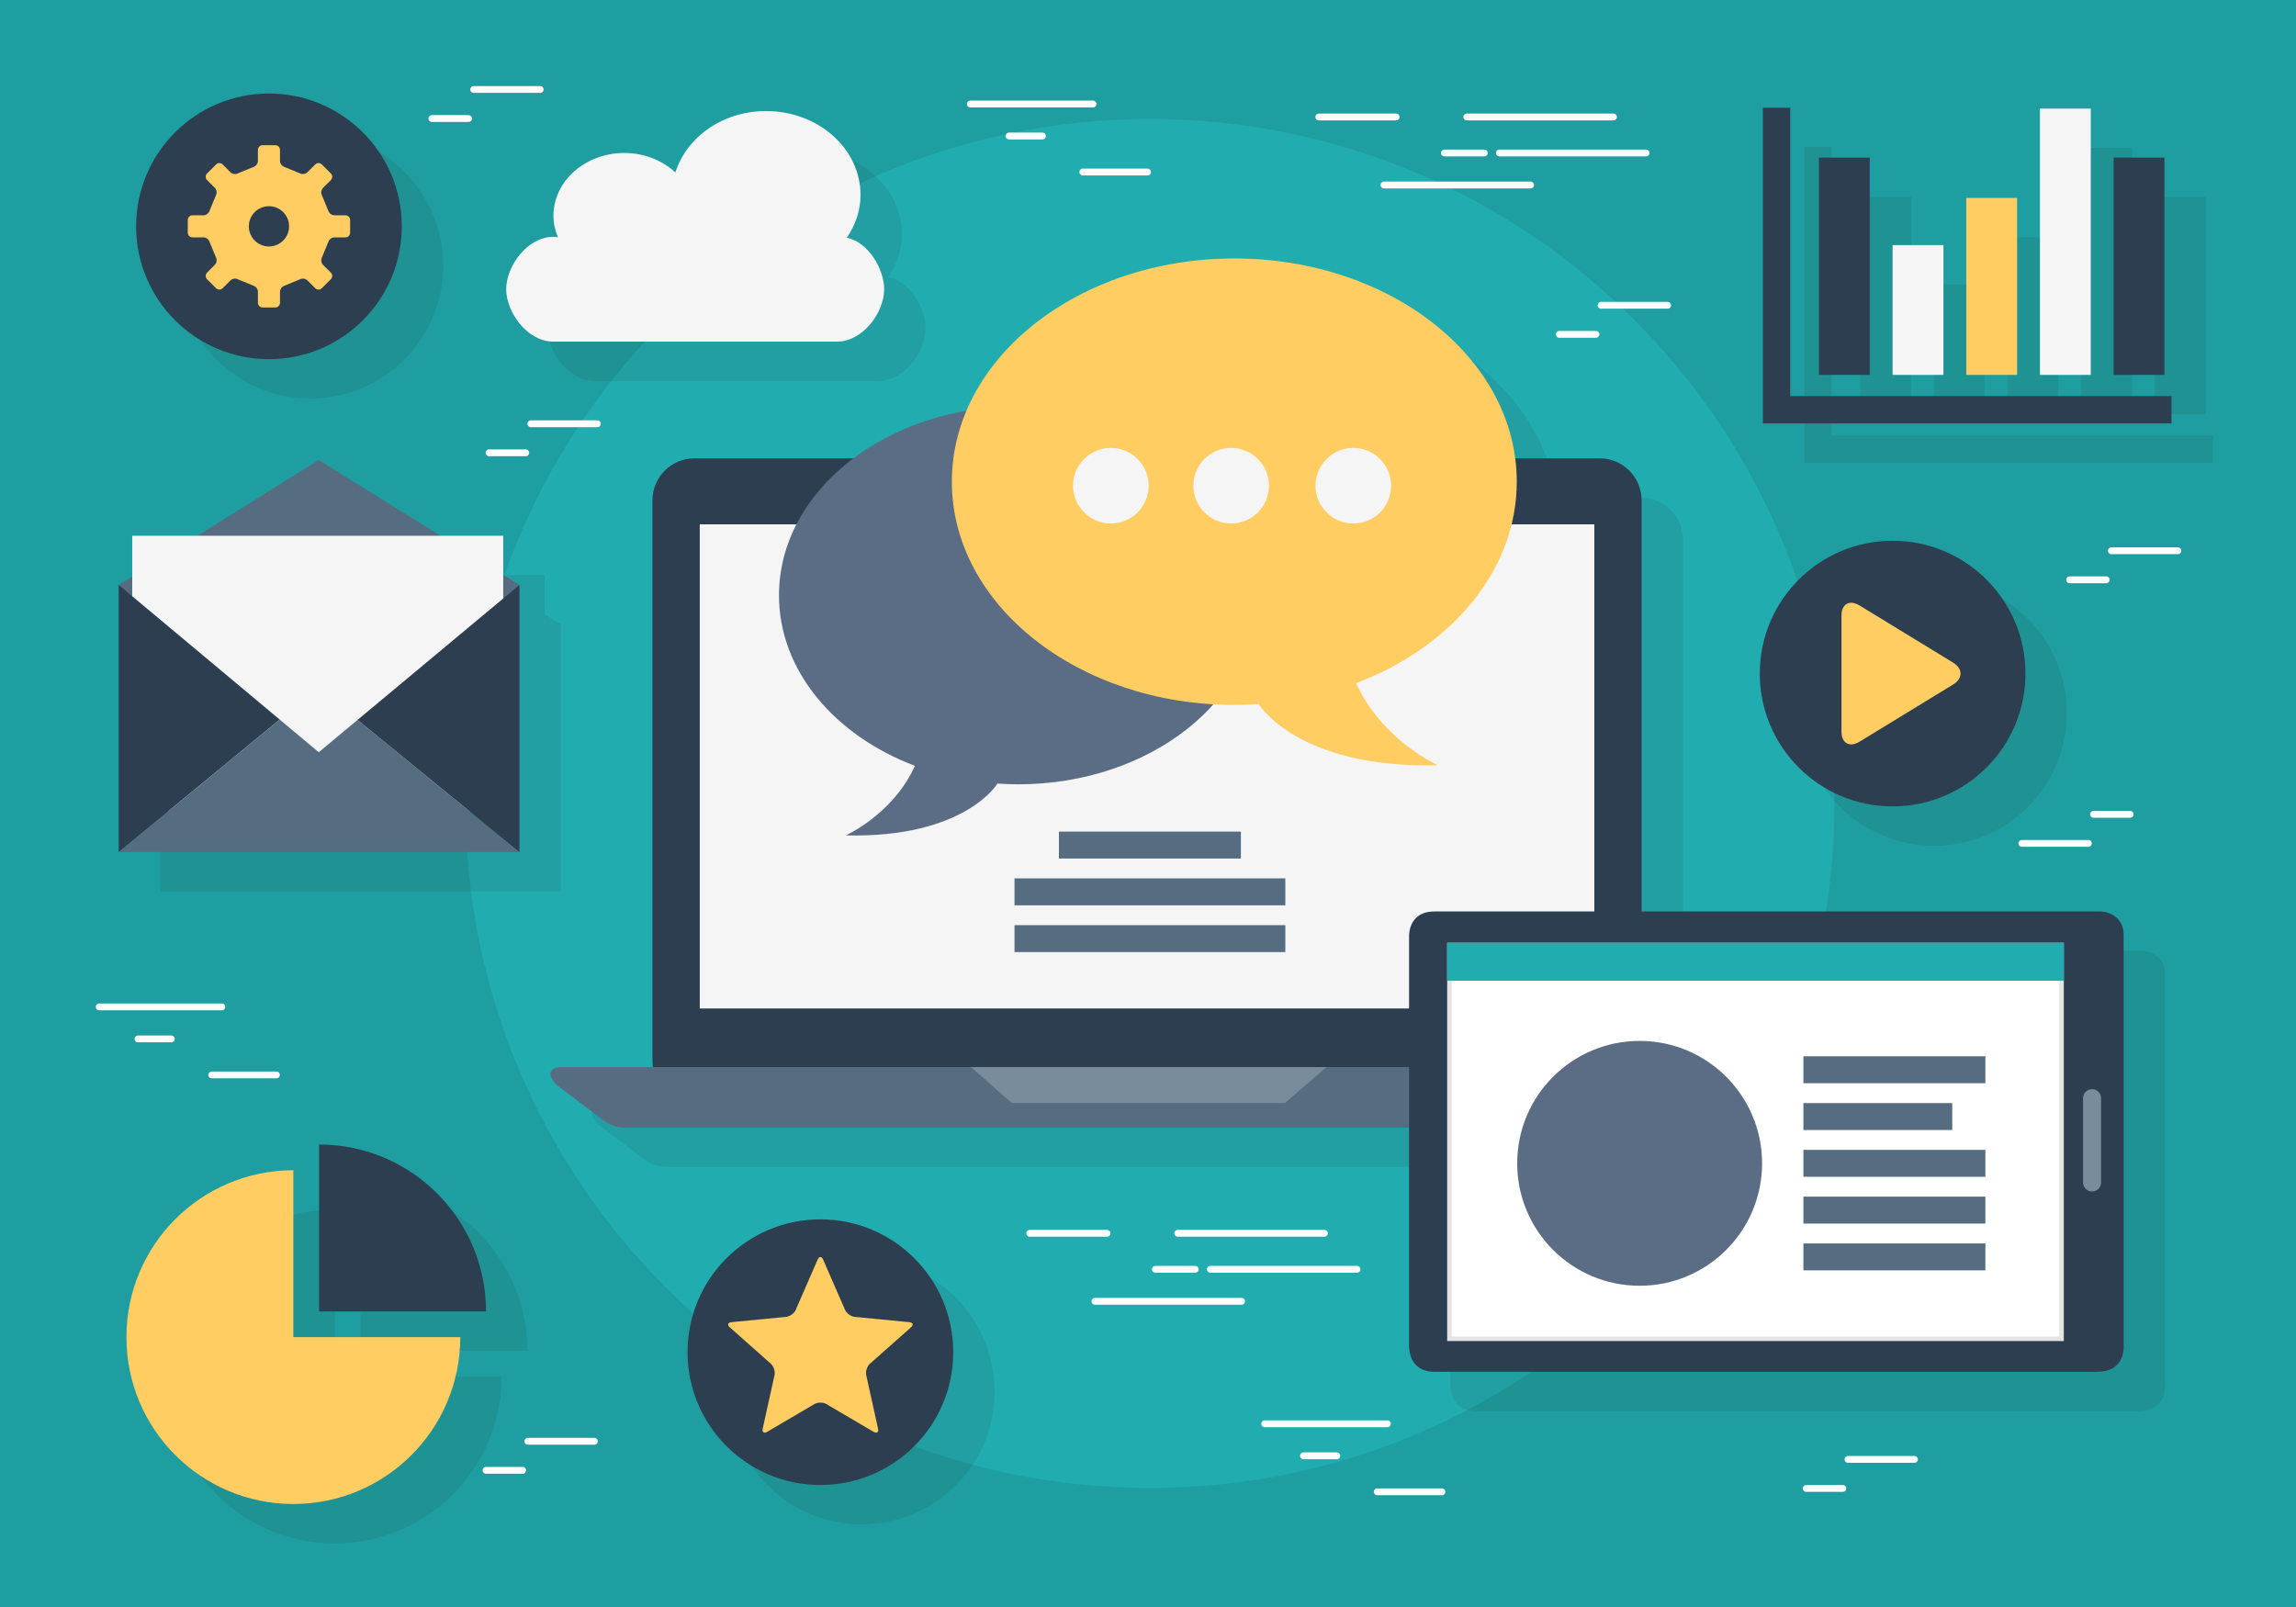 <?xml version="1.0" encoding="utf-8"?>
<!-- Generator: Adobe Illustrator 16.0.0, SVG Export Plug-In . SVG Version: 6.00 Build 0)  -->
<!DOCTYPE svg PUBLIC "-//W3C//DTD SVG 1.1//EN" "http://www.w3.org/Graphics/SVG/1.1/DTD/svg11.dtd">
<svg version="1.1" id="Layer_1" xmlns="http://www.w3.org/2000/svg" xmlns:xlink="http://www.w3.org/1999/xlink" x="0px" y="0px"
	 width="335.986px" height="235.19px" viewBox="0 0 335.986 235.19" enable-background="new 0 0 335.986 235.19"
	 xml:space="preserve">
<rect x="0" y="0" width="335.986" height="235.19" fill="#333333" stroke="none"/>
<g>
	<g>
		<rect fill="#1F9EA1" width="335.986" height="235.189"/>
	</g>
</g>
<path fill="#21ADB0" d="M268.439,117.595c0,55.325-44.85,100.169-100.17,100.169c-55.315,0-100.165-44.844-100.165-100.169
	c0-55.326,44.85-100.17,100.165-100.17C223.59,17.425,268.439,62.269,268.439,117.595z"/>
<g opacity="0.1">
	<path fill="#1D1D1B" d="M48.987,201.451v-24.424c-13.493,0-24.43,10.934-24.43,24.424h-0.001c0,13.488,10.939,24.422,24.431,24.422
		h0h0c13.493,0,24.427-10.934,24.427-24.422H48.987L48.987,201.451z"/>
	<path fill="#1D1D1B" d="M52.752,173.262v24.426h24.429C77.181,184.195,66.242,173.262,52.752,173.262z"/>
	<rect x="315.354" y="28.825" fill="#1D1D1B" width="7.438" height="31.802"/>
	<rect x="304.574" y="21.655" fill="#1D1D1B" width="7.438" height="38.972"/>
	<rect x="293.793" y="34.721" fill="#1D1D1B" width="7.439" height="25.906"/>
	<rect x="283.014" y="41.627" fill="#1D1D1B" width="7.439" height="19"/>
	<rect x="272.234" y="28.825" fill="#1D1D1B" width="7.438" height="31.802"/>
	<polygon fill="#1D1D1B" points="268.033,63.725 268.033,21.53 264.033,21.53 264.033,67.725 323.828,67.725 323.828,63.725 	"/>
	<polygon fill="#1D1D1B" points="79.701,84.169 70.507,84.169 52.706,73.079 34.96,84.169 25.411,84.169 25.411,90.137 
		23.435,91.371 23.435,92.729 23.435,130.461 82.069,130.461 82.069,92.729 82.069,91.371 79.701,89.896 	"/>
	<path fill="#1D1D1B" d="M316.824,142.658c0-3.506-3.447-3.506-3.447-3.506s-38.477,0-67.094,0V78.963
		c0-3.369-2.748-6.122-6.117-6.122h-12.375c-2.162-16.438-19.742-29.254-41.107-29.254c-18.239,0-33.706,9.338-39.194,22.292
		c-6.33,1.102-12.014,3.556-16.547,6.962h-23.285c-3.367,0-6.12,2.753-6.12,6.122v82.105c0,0.293,0.028,0.578,0.068,0.861H88.123
		c-0.842,0-1.529,0.436-1.529,0.967c0,0.535,0.549,1.385,1.222,1.889l6.734,5.078c0.672,0.508,1.912,0.92,2.753,0.92h114.953v31.793
		c0,0-0.287,3.947,3.732,3.947c4.023,0,92.217,0,96.957,0c4.289,0,3.879-3.947,3.879-3.947S316.824,146.166,316.824,142.658z"/>
	<path fill="#1D1D1B" d="M128.529,55.755c3.82,0,6.916-4.281,6.916-7.67c0-2.943-2.342-6.934-5.469-7.527
		c1.251-1.843,2.009-3.972,2.009-6.271c0-6.777-6.19-12.275-13.827-12.275c-6.349,0-11.637,3.816-13.267,8.987
		c-1.884-1.75-4.53-2.852-7.473-2.852c-5.73,0-10.373,4.127-10.373,9.2c0,1.106,0.257,2.152,0.656,3.134
		c-0.219-0.017-0.433-0.064-0.656-0.064c-3.818,0-6.911,4.285-6.911,7.669c0,3.389,3.093,7.67,6.911,7.67H128.529z"/>
	<circle fill="#1D1D1B" cx="126.11" cy="203.651" r="19.438"/>
	<circle fill="#1D1D1B" cx="45.417" cy="38.882" r="19.439"/>
	<circle fill="#1D1D1B" cx="283.016" cy="104.339" r="19.439"/>
</g>
<g>
	<path fill="#FFCD61" d="M42.929,195.693V171.27c-13.493,0-24.43,10.934-24.43,24.424h-0.001c0,13.488,10.939,24.422,24.431,24.422
		l0,0h0h0l0,0c13.493,0,24.427-10.934,24.427-24.422H42.929L42.929,195.693z"/>
	<path fill="#2D3E50" d="M46.693,167.504v24.426h24.429C71.122,178.438,60.184,167.504,46.693,167.504z"/>
</g>
<rect x="309.295" y="23.067" fill="#2D3E50" width="7.438" height="31.802"/>
<rect x="298.516" y="15.897" fill="#F5F5F5" width="7.438" height="38.972"/>
<rect x="287.734" y="28.963" fill="#FFCD61" width="7.439" height="25.906"/>
<rect x="276.955" y="35.869" fill="#F5F5F5" width="7.439" height="19"/>
<rect x="266.176" y="23.067" fill="#2D3E50" width="7.438" height="31.802"/>
<g>
	<polygon fill="#2D3E50" points="317.77,61.967 257.975,61.967 257.975,15.772 261.975,15.772 261.975,57.967 317.77,57.967 	"/>
</g>
<g>
	<path fill="#2D3E50" d="M240.225,155.311c0,3.365-2.748,6.117-6.117,6.117H101.6c-3.367,0-6.12-2.752-6.12-6.117V73.205
		c0-3.369,2.753-6.122,6.12-6.122h132.508c3.369,0,6.117,2.753,6.117,6.122V155.311z"/>
	<rect x="102.399" y="76.74" fill="#F5F5F5" width="130.908" height="70.852"/>
	<path fill="#566C81" d="M247.816,164.135c-0.686,0.492-1.93,0.891-2.773,0.891H91.245c-0.842,0-2.081-0.412-2.753-0.92
		l-6.734-5.078c-0.673-0.504-1.222-1.354-1.222-1.889c0-0.531,0.688-0.967,1.529-0.967H253.92c0.838,0,1.529,0.561,1.529,1.244
		c0,0.686-0.559,1.646-1.244,2.139L247.816,164.135z"/>
	<polygon fill="#788C9B" points="142.103,156.172 148.056,161.428 188.035,161.428 194.111,156.172 	"/>
	<circle fill="#FEDBB6" cx="167.853" cy="72.383" r="2.26"/>
</g>
<g>
	<path fill="#5A6D84" d="M148.985,59.468c-19.327,0-34.992,12.38-34.992,27.66c0,11.005,8.127,20.504,19.893,24.955
		c-3.211,7.117-10.133,10.181-10.133,10.181c17.442,0.416,22.213-7.584,22.213-7.584l0.004-0.003c0.993,0.066,1.996,0.11,3.015,0.11
		c19.323,0,34.992-12.384,34.992-27.659C183.977,71.848,168.308,59.468,148.985,59.468z"/>
	<path fill="#FFCD61" d="M180.625,37.829c22.826,0,41.332,14.627,41.332,32.671c0,12.997-9.6,24.218-23.504,29.479
		c3.799,8.405,11.979,12.024,11.979,12.024c-20.607,0.489-26.242-8.956-26.242-8.956l-0.002-0.005
		c-1.176,0.081-2.361,0.128-3.562,0.128c-22.831,0-41.336-14.624-41.336-32.67C139.289,52.456,157.794,37.829,180.625,37.829z"/>
	<path fill="#F5F5F5" d="M157.024,71.083c0,3.053,2.478,5.534,5.532,5.534c3.056,0,5.531-2.481,5.531-5.534
		c0-3.057-2.476-5.53-5.531-5.53C159.501,65.553,157.024,68.026,157.024,71.083z"/>
	<path fill="#F5F5F5" d="M174.633,71.083c0,3.053,2.477,5.534,5.533,5.534c3.053,0,5.529-2.481,5.529-5.534
		c0-3.057-2.477-5.53-5.529-5.53C177.109,65.553,174.633,68.026,174.633,71.083z"/>
	<path fill="#F5F5F5" d="M192.504,71.083c0,3.053,2.479,5.534,5.535,5.534c3.053,0,5.531-2.481,5.531-5.534
		c0-3.057-2.479-5.53-5.531-5.53C194.982,65.553,192.504,68.026,192.504,71.083z"/>
</g>
<g>
	<polygon fill="#566C81" points="46.647,111.447 52.322,106.72 76.01,86.971 76.01,85.613 46.647,67.321 17.376,85.613 
		17.376,86.971 40.929,106.665 	"/>
	<rect x="19.352" y="78.411" fill="#F5F5F5" width="54.29" height="40.34"/>
	<polygon fill="#2D3E50" points="17.376,85.613 17.376,124.703 40.929,105.308 	"/>
	<polygon fill="#566C81" points="46.647,110.09 40.929,105.308 17.376,124.703 76.01,124.703 52.322,105.361 	"/>
	<polygon fill="#2D3E50" points="52.322,105.361 76.01,124.703 76.01,85.613 	"/>
</g>
<path fill="#2D3E50" d="M206.197,196.818v-59.625c0,0-0.287-3.799,3.732-3.799c4.023,0,97.389,0,97.389,0s3.447,0,3.447,3.506
	c0,3.508,0,59.918,0,59.918s0.41,3.947-3.879,3.947c-4.74,0-92.934,0-96.957,0C205.91,200.766,206.197,196.818,206.197,196.818z"/>
<rect x="212.102" y="138.312" fill="#FFFFFF" width="89.576" height="57.625"/>
<path fill="#E4E4E3" d="M302.008,137.98v58.289h-90.234V137.98H302.008 M301.348,138.641h-88.914v56.967h88.914V138.641z"/>
<path fill="#788C9B" d="M307.463,173.061c0,0.729-0.592,1.32-1.322,1.32s-1.322-0.592-1.322-1.32v-12.342
	c0-0.73,0.592-1.32,1.322-1.32s1.322,0.59,1.322,1.32V173.061z"/>
<rect x="263.902" y="154.594" fill="#566C81" width="26.629" height="3.939"/>
<rect x="263.902" y="161.441" fill="#566C81" width="21.777" height="3.939"/>
<rect x="263.902" y="168.287" fill="#566C81" width="26.629" height="3.939"/>
<rect x="263.902" y="175.133" fill="#566C81" width="26.629" height="3.941"/>
<rect x="263.902" y="181.98" fill="#566C81" width="26.629" height="3.939"/>
<rect x="154.957" y="121.707" fill="#566C81" width="26.631" height="3.939"/>
<rect x="148.457" y="128.553" fill="#566C81" width="39.631" height="3.941"/>
<rect x="148.457" y="135.4" fill="#566C81" width="39.631" height="3.939"/>
<circle fill="#5A6D84" cx="239.937" cy="170.258" r="17.917"/>
<rect x="211.773" y="137.98" fill="#21ADB0" width="90.234" height="5.555"/>
<g>
	<path fill="#F5F5F5" d="M123.917,34.8c1.251-1.843,2.009-3.972,2.009-6.271c0-6.777-6.19-12.275-13.827-12.275
		c-6.349,0-11.637,3.816-13.267,8.987c-1.884-1.75-4.53-2.852-7.473-2.852c-5.73,0-10.373,4.127-10.373,9.2
		c0,1.106,0.257,2.152,0.656,3.134c-0.219-0.017-0.433-0.064-0.656-0.064c-3.818,0-6.911,4.285-6.911,7.669
		c0,3.389,3.093,7.67,6.911,7.67h41.483c3.82,0,6.916-4.281,6.916-7.67C129.386,39.384,127.044,35.394,123.917,34.8z"/>
</g>
<circle fill="#2D3E50" cx="120.052" cy="197.895" r="19.44"/>
<circle fill="#2D3E50" cx="39.358" cy="33.125" r="19.439"/>
<circle fill="#2D3E50" cx="276.957" cy="98.581" r="19.439"/>
<path fill="#FFCD61" d="M119.647,184.354c0.222-0.512,0.587-0.512,0.809,0l3.202,7.346c0.222,0.512,0.858,0.975,1.416,1.029
	l7.974,0.773c0.556,0.055,0.667,0.402,0.251,0.771l-5.999,5.314c-0.417,0.369-0.661,1.117-0.541,1.662l1.727,7.824
	c0.123,0.543-0.173,0.758-0.654,0.477l-6.907-4.061c-0.482-0.283-1.268-0.283-1.748,0l-6.906,4.061
	c-0.482,0.281-0.778,0.066-0.656-0.477l1.728-7.824c0.12-0.545-0.124-1.293-0.541-1.662l-5.997-5.314
	c-0.417-0.369-0.307-0.717,0.251-0.771l7.975-0.773c0.556-0.055,1.193-0.518,1.415-1.029L119.647,184.354z"/>
<path fill="#FFCD61" d="M269.475,107.08c0,1.695,1.184,2.356,2.629,1.475l13.705-8.371c1.445-0.88,1.445-2.326,0-3.209
	l-13.705-8.369c-1.445-0.881-2.629-0.217-2.629,1.477V107.08z"/>
<path fill="#FFCD61" d="M50.55,31.509h-1.625c-0.376,0-0.771-0.296-0.878-0.655l-0.938-2.272c-0.176-0.329-0.107-0.817,0.158-1.082
	l1.148-1.146c0.264-0.268,0.264-0.698,0-0.966l-1.32-1.32c-0.267-0.266-0.703-0.266-0.967,0l-1.148,1.147
	c-0.265,0.266-0.751,0.339-1.082,0.156l-2.272-0.935c-0.359-0.106-0.653-0.504-0.653-0.879V21.93c0-0.376-0.309-0.681-0.684-0.681
	h-1.864c-0.377,0-0.684,0.305-0.684,0.681v1.627c0,0.375-0.296,0.772-0.656,0.879l-2.273,0.935
	c-0.327,0.183-0.815,0.109-1.081-0.156l-1.148-1.147c-0.264-0.266-0.697-0.266-0.964,0l-1.32,1.32c-0.265,0.268-0.265,0.698,0,0.966
	l1.148,1.146c0.264,0.265,0.332,0.753,0.152,1.082l-0.936,2.272c-0.105,0.359-0.501,0.655-0.877,0.655h-1.625
	c-0.374,0-0.681,0.31-0.681,0.686v1.863c0,0.376,0.307,0.685,0.681,0.685h1.625c0.376,0,0.771,0.292,0.877,0.654l0.936,2.272
	c0.182,0.329,0.112,0.815-0.152,1.079L30.3,39.896c-0.265,0.265-0.265,0.699,0,0.967l1.32,1.321c0.267,0.264,0.7,0.264,0.964,0
	l1.148-1.149c0.265-0.265,0.754-0.338,1.084-0.155l2.27,0.936c0.359,0.105,0.656,0.5,0.656,0.876v1.627
	c0,0.373,0.307,0.683,0.684,0.683h1.864c0.375,0,0.684-0.31,0.684-0.683v-1.627c0-0.376,0.294-0.771,0.653-0.876l2.272-0.936
	c0.328-0.183,0.816-0.109,1.082,0.155l1.148,1.149c0.264,0.265,0.7,0.265,0.967,0l1.32-1.321c0.264-0.268,0.264-0.702,0-0.967
	l-1.151-1.148c-0.264-0.264-0.331-0.753-0.155-1.079l0.938-2.272c0.106-0.362,0.501-0.654,0.878-0.654h1.625
	c0.375,0,0.684-0.309,0.684-0.685v-1.863C51.234,31.818,50.925,31.509,50.55,31.509z M39.356,36.07
	c-1.627,0-2.943-1.319-2.943-2.946s1.316-2.944,2.943-2.944c1.628,0,2.946,1.317,2.946,2.944S40.984,36.07,39.356,36.07z"/>
<g>
	
		<line fill="#FFFFFF" stroke="#FFFFFF" stroke-linecap="round" stroke-miterlimit="10" x1="308.215" y1="84.855" x2="302.852" y2="84.855"/>
	
		<line fill="#FFFFFF" stroke="#FFFFFF" stroke-linecap="round" stroke-miterlimit="10" x1="318.699" y1="80.604" x2="308.969" y2="80.604"/>
</g>
<g>
	
		<line fill="#FFFFFF" stroke="#FFFFFF" stroke-linecap="round" stroke-miterlimit="10" x1="233.543" y1="48.931" x2="228.18" y2="48.931"/>
	
		<line fill="#FFFFFF" stroke="#FFFFFF" stroke-linecap="round" stroke-miterlimit="10" x1="244.027" y1="44.679" x2="234.297" y2="44.679"/>
</g>
<g>
	
		<line fill="#FFFFFF" stroke="#FFFFFF" stroke-linecap="round" stroke-miterlimit="10" x1="68.562" y1="17.348" x2="63.198" y2="17.348"/>
	
		<line fill="#FFFFFF" stroke="#FFFFFF" stroke-linecap="round" stroke-miterlimit="10" x1="79.046" y1="13.096" x2="69.315" y2="13.096"/>
</g>
<g>
	
		<line fill="#FFFFFF" stroke="#FFFFFF" stroke-linecap="round" stroke-miterlimit="10" x1="76.931" y1="66.271" x2="71.568" y2="66.271"/>
	
		<line fill="#FFFFFF" stroke="#FFFFFF" stroke-linecap="round" stroke-miterlimit="10" x1="87.416" y1="62.019" x2="77.685" y2="62.019"/>
</g>
<g>
	
		<line fill="#FFFFFF" stroke="#FFFFFF" stroke-linecap="round" stroke-miterlimit="10" x1="269.674" y1="217.838" x2="264.311" y2="217.838"/>
	
		<line fill="#FFFFFF" stroke="#FFFFFF" stroke-linecap="round" stroke-miterlimit="10" x1="280.158" y1="213.586" x2="270.428" y2="213.586"/>
</g>
<g>
	
		<line fill="#FFFFFF" stroke="#FFFFFF" stroke-linecap="round" stroke-miterlimit="10" x1="76.485" y1="215.188" x2="71.122" y2="215.188"/>
	
		<line fill="#FFFFFF" stroke="#FFFFFF" stroke-linecap="round" stroke-miterlimit="10" x1="86.97" y1="210.936" x2="77.239" y2="210.936"/>
</g>
<g>
	
		<line fill="#FFFFFF" stroke="#FFFFFF" stroke-linecap="round" stroke-miterlimit="10" x1="306.354" y1="119.181" x2="311.717" y2="119.181"/>
	
		<line fill="#FFFFFF" stroke="#FFFFFF" stroke-linecap="round" stroke-miterlimit="10" x1="295.869" y1="123.432" x2="305.6" y2="123.432"/>
</g>
<g>
	
		<line fill="#FFFFFF" stroke="#FFFFFF" stroke-linecap="round" stroke-miterlimit="10" x1="240.877" y1="22.391" x2="219.418" y2="22.391"/>
	
		<line fill="#FFFFFF" stroke="#FFFFFF" stroke-linecap="round" stroke-miterlimit="10" x1="236.104" y1="17.121" x2="214.643" y2="17.121"/>
	
		<line fill="#FFFFFF" stroke="#FFFFFF" stroke-linecap="round" stroke-miterlimit="10" x1="223.982" y1="27.075" x2="202.525" y2="27.075"/>
	
		<line fill="#FFFFFF" stroke="#FFFFFF" stroke-linecap="round" stroke-miterlimit="10" x1="217.203" y1="22.391" x2="211.369" y2="22.391"/>
	
		<line fill="#FFFFFF" stroke="#FFFFFF" stroke-linecap="round" stroke-miterlimit="10" x1="204.299" y1="17.121" x2="192.986" y2="17.121"/>
</g>
<g>
	
		<line fill="#FFFFFF" stroke="#FFFFFF" stroke-linecap="round" stroke-miterlimit="10" x1="198.578" y1="185.768" x2="177.119" y2="185.768"/>
	
		<line fill="#FFFFFF" stroke="#FFFFFF" stroke-linecap="round" stroke-miterlimit="10" x1="193.805" y1="180.498" x2="172.344" y2="180.498"/>
	
		<line fill="#FFFFFF" stroke="#FFFFFF" stroke-linecap="round" stroke-miterlimit="10" x1="181.684" y1="190.451" x2="160.226" y2="190.451"/>
	
		<line fill="#FFFFFF" stroke="#FFFFFF" stroke-linecap="round" stroke-miterlimit="10" x1="174.904" y1="185.768" x2="169.07" y2="185.768"/>
	
		<line fill="#FFFFFF" stroke="#FFFFFF" stroke-linecap="round" stroke-miterlimit="10" x1="162" y1="180.498" x2="150.687" y2="180.498"/>
</g>
<g>
	
		<line fill="#FFFFFF" stroke="#FFFFFF" stroke-linecap="round" stroke-miterlimit="10" x1="141.992" y1="15.222" x2="159.943" y2="15.222"/>
	
		<line fill="#FFFFFF" stroke="#FFFFFF" stroke-linecap="round" stroke-miterlimit="10" x1="147.664" y1="19.906" x2="152.542" y2="19.906"/>
	
		<line fill="#FFFFFF" stroke="#FFFFFF" stroke-linecap="round" stroke-miterlimit="10" x1="158.458" y1="25.176" x2="167.923" y2="25.176"/>
</g>
<g>
	
		<line fill="#FFFFFF" stroke="#FFFFFF" stroke-linecap="round" stroke-miterlimit="10" x1="14.516" y1="147.363" x2="32.467" y2="147.363"/>
	
		<line fill="#FFFFFF" stroke="#FFFFFF" stroke-linecap="round" stroke-miterlimit="10" x1="20.188" y1="152.049" x2="25.068" y2="152.049"/>
	
		<line fill="#FFFFFF" stroke="#FFFFFF" stroke-linecap="round" stroke-miterlimit="10" x1="30.984" y1="157.318" x2="40.448" y2="157.318"/>
</g>
<g>
	
		<line fill="#FFFFFF" stroke="#FFFFFF" stroke-linecap="round" stroke-miterlimit="10" x1="185.07" y1="208.377" x2="203.021" y2="208.377"/>
	
		<line fill="#FFFFFF" stroke="#FFFFFF" stroke-linecap="round" stroke-miterlimit="10" x1="190.742" y1="213.062" x2="195.623" y2="213.062"/>
	
		<line fill="#FFFFFF" stroke="#FFFFFF" stroke-linecap="round" stroke-miterlimit="10" x1="201.539" y1="218.332" x2="211.002" y2="218.332"/>
</g>
</svg>
